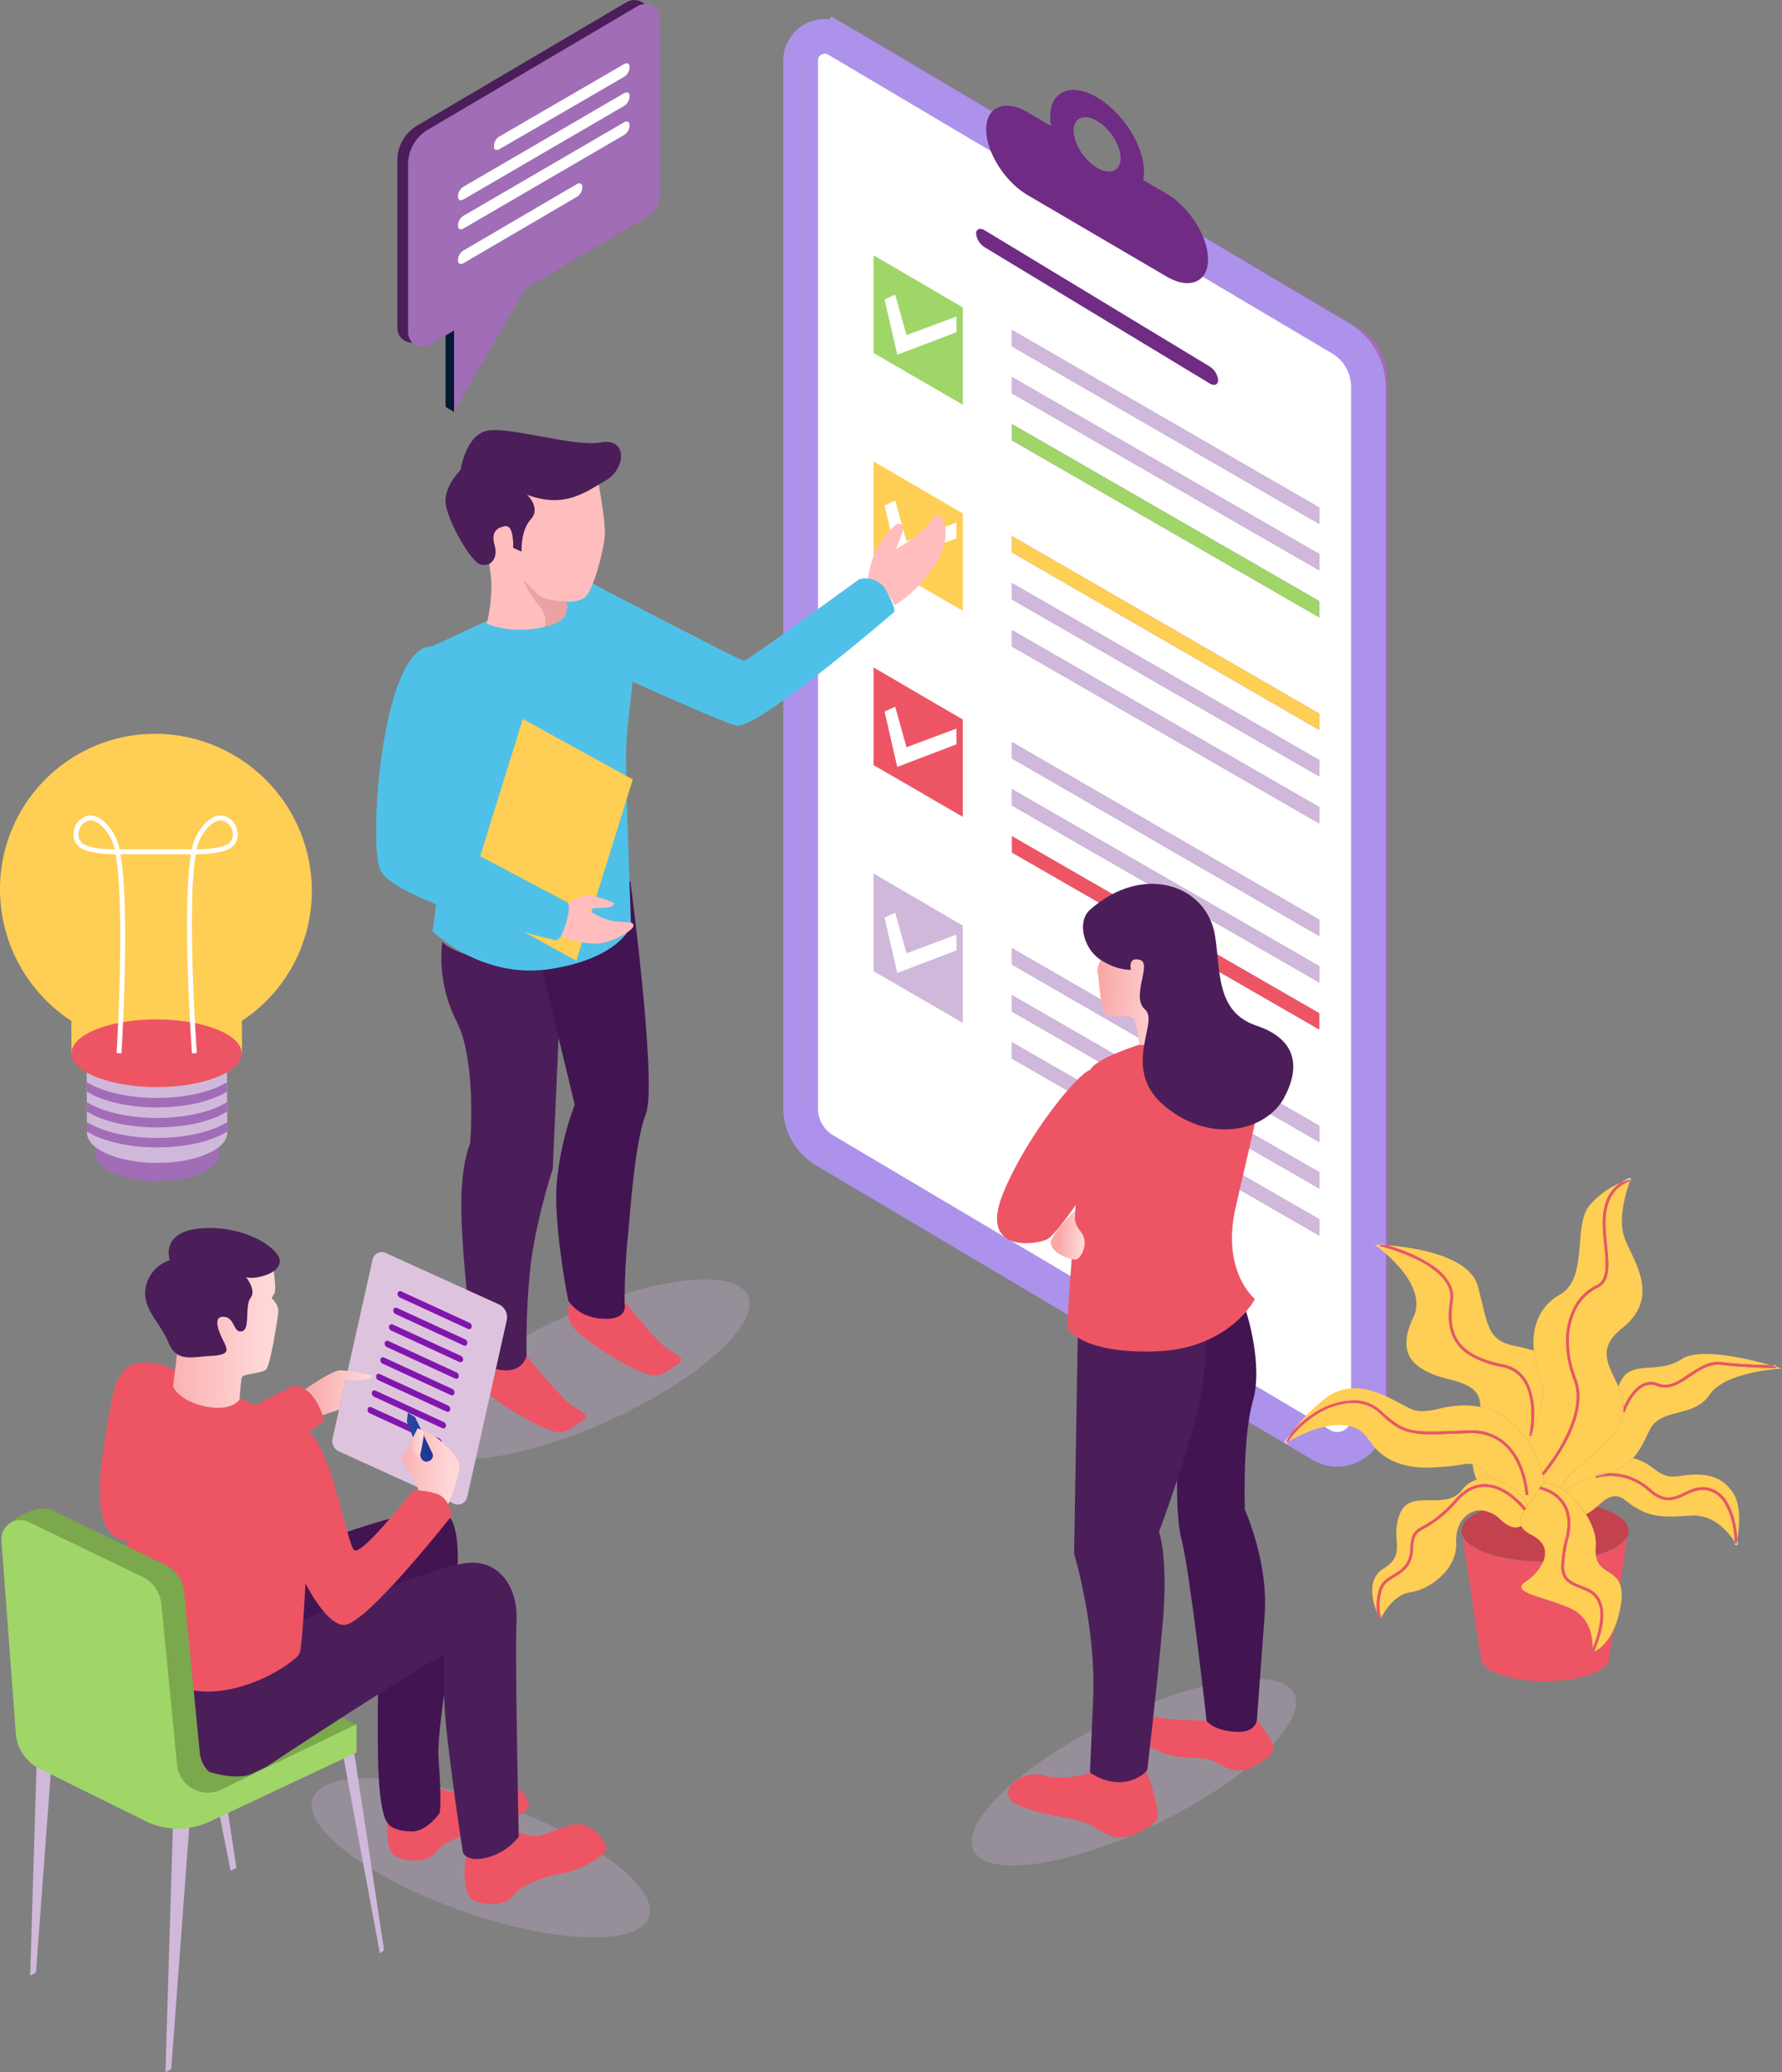 <svg xmlns="http://www.w3.org/2000/svg" xmlns:xlink="http://www.w3.org/1999/xlink" width="652.878" height="759" viewBox="0 0 652.878 759">
  <rect x="0" y="0" width="652.878" height="759" fill="#808080" stroke="none"/>
  <defs>
    <linearGradient id="linear-gradient" x1="-0.198" y1="0.487" x2="0.823" y2="0.531" gradientUnits="objectBoundingBox">
      <stop offset="0" stop-color="#f9a7a7"/>
      <stop offset="1" stop-color="#ffd7d7"/>
    </linearGradient>
    <linearGradient id="linear-gradient-2" x1="-5.044" y1="2.232" x2="1.624" y2="2.232" gradientUnits="objectBoundingBox">
      <stop offset="0" stop-color="#5cb2ff"/>
      <stop offset="1" stop-color="#182687"/>
    </linearGradient>
    <linearGradient id="linear-gradient-3" x1="-0.211" y1="0.471" x2="0.789" y2="0.504" xlink:href="#linear-gradient"/>
    <linearGradient id="linear-gradient-4" x1="-0.214" y1="0.471" x2="0.843" y2="0.51" xlink:href="#linear-gradient"/>
    <linearGradient id="linear-gradient-5" x1="-0.001" y1="0.51" x2="0.906" y2="0.51" xlink:href="#linear-gradient"/>
    <linearGradient id="linear-gradient-6" x1="-111.555" y1="-54.295" x2="-122.336" y2="14.795" gradientUnits="objectBoundingBox">
      <stop offset="0" stop-color="#ffd580"/>
      <stop offset="0.988" stop-color="#f69797"/>
      <stop offset="1" stop-color="#f69797"/>
    </linearGradient>
    <linearGradient id="linear-gradient-7" x1="-69.756" y1="13.088" x2="-72.046" y2="91.351" xlink:href="#linear-gradient-6"/>
    <linearGradient id="linear-gradient-8" x1="8.468" y1="-15.305" x2="-42.559" y2="-15.135" xlink:href="#linear-gradient-6"/>
    <linearGradient id="linear-gradient-9" x1="39.756" y1="-10.499" x2="8.332" y2="-10.41" xlink:href="#linear-gradient-6"/>
    <linearGradient id="linear-gradient-10" x1="3.45" y1="-31.142" x2="5.1" y2="-9.616" xlink:href="#linear-gradient-6"/>
    <linearGradient id="linear-gradient-11" x1="42.067" y1="78.035" x2="39.585" y2="-24.284" xlink:href="#linear-gradient-6"/>
    <linearGradient id="linear-gradient-12" x1="-145.483" y1="-76.367" x2="-159.907" y2="7.687" xlink:href="#linear-gradient-6"/>
    <linearGradient id="linear-gradient-13" x1="-23.695" y1="-96.31" x2="-33.058" y2="-26.08" gradientUnits="objectBoundingBox">
      <stop offset="0" stop-color="#fff"/>
      <stop offset="1" stop-color="#f4f0ef"/>
    </linearGradient>
    <linearGradient id="linear-gradient-14" x1="0.192" y1="0.446" x2="0.799" y2="0.493" xlink:href="#linear-gradient"/>
    <linearGradient id="linear-gradient-15" x1="0.024" y1="0.547" x2="0.749" y2="0.595" xlink:href="#linear-gradient"/>
  </defs>
  <g id="Layer_x0020_1" transform="translate(-903.795 -490.017)">
    <g id="_1706628029648" transform="translate(903.795 490.017)">
      <path id="Path_6801" data-name="Path 6801" d="M2927.01,556.954,3111.5,666.305a20.672,20.672,0,0,1,10.271,17.867v377.647a11.429,11.429,0,0,1-17.182,9.877l-181.9-107.842a17.994,17.994,0,0,1-8.935-15.548V564.576a8.82,8.82,0,0,1,13.259-7.622Z" transform="translate(-2613.466 -545.922)" fill="#a16db7"/>
      <path id="Path_6802" data-name="Path 6802" d="M3064.5,1097.278h0a11.222,11.222,0,0,1-5.673-1.554h0l-181.9-107.847h0a17.859,17.859,0,0,1-8.876-15.436V588.707a8.555,8.555,0,0,1,2.655-6.254,8.791,8.791,0,0,1,6.056-2.453,8.642,8.642,0,0,1,4.363,1.192h0L3065.61,690.547h0a20.555,20.555,0,0,1,10.208,17.761v377.645a11.146,11.146,0,0,1-3.448,8.138,11.45,11.45,0,0,1-7.873,3.187h0ZM2945.352,948.309v5.97l112.563,64.811v-5.97l-112.563-64.811Zm0-17.232v5.973l112.563,64.809v-5.97l-112.563-64.811Zm0-17.227v5.97l112.563,65.031v-5.97l-112.563-65.03Zm0-41.013v5.97l112.563,64.811v-5.97Zm0-17.23v5.973l112.563,64.811v-5.973l-112.563-64.811Zm0-17.23v5.973l112.563,65.029v-5.97l-112.563-65.03h0Zm0-41.013v5.971l112.563,64.811v-5.97l-112.563-64.812Zm0-17.23v5.97l112.563,64.811v-5.971l-112.563-64.811h0Zm0-17.23v5.971l112.563,65.03v-5.97L2945.352,762.9h0Zm0-41.015v5.972l112.563,64.811V786.7Zm0-17.23v5.971l112.563,64.811v-5.971l-112.563-64.811Zm0-17.23V693.4l112.563,65.03v-5.971Zm-64.225-106.235Z" transform="translate(-2574.593 -566.557)" fill="#fff" fill-rule="evenodd"/>
      <path id="Path_6803" data-name="Path 6803" d="M3383.112,1107.7l-82.444-49.886a6.7,6.7,0,0,1-3.108-4.987c0-1.708,1.4-2.256,3.108-1.227l82.444,49.889a6.7,6.7,0,0,1,3.1,4.984C3386.217,1108.186,3384.818,1108.737,3383.112,1107.7Z" transform="translate(-2939.934 -967.262)" fill="#702b85" fill-rule="evenodd"/>
      <path id="Path_6804" data-name="Path 6804" d="M3498.025,1370.073l-112.565-65.03v-5.973l112.565,65.03Z" transform="translate(-3014.702 -1178.198)" fill="#d0b8db" fill-rule="evenodd"/>
      <path id="Path_6805" data-name="Path 6805" d="M3498.025,1485.184l-112.565-64.812V1414.4l112.565,64.812Z" transform="translate(-3014.702 -1276.298)" fill="#d0b8db" fill-rule="evenodd"/>
      <path id="Path_6806" data-name="Path 6806" d="M3498.025,1600.513,3385.46,1535.7v-5.971l112.565,64.811Z" transform="translate(-3014.702 -1374.398)" fill="#a0d568" fill-rule="evenodd"/>
      <path id="Path_6807" data-name="Path 6807" d="M3078.708,1135.006v35.645l-32.7-18.954V1115.92Z" transform="translate(-2725.966 -1022.411)" fill="#a0d568"/>
      <path id="Path_6808" data-name="Path 6808" d="M3073.06,1213.843l4.646,20.254,21.684-8.26v-5.77L3081.1,1226.9l-4.17-14.876Z" transform="translate(-2748.974 -1104.153)" fill="#fff"/>
      <path id="Path_6809" data-name="Path 6809" d="M3498.025,1875.261,3385.46,1810.23v-5.97l112.565,65.03Z" transform="translate(-3014.702 -1607.914)" fill="#ffce54" fill-rule="evenodd"/>
      <path id="Path_6810" data-name="Path 6810" d="M3498.025,1990.363l-112.565-64.811v-5.971l112.565,64.811Z" transform="translate(-3014.702 -1706.005)" fill="#d0b8db" fill-rule="evenodd"/>
      <path id="Path_6811" data-name="Path 6811" d="M3498.025,2105.692l-112.565-64.811v-5.971l112.565,64.812Z" transform="translate(-3014.702 -1804.105)" fill="#d0b8db" fill-rule="evenodd"/>
      <path id="Path_6812" data-name="Path 6812" d="M3078.708,1640.17v35.642l-32.7-18.953v-35.78Z" transform="translate(-2725.966 -1452.1)" fill="#ffce54"/>
      <path id="Path_6813" data-name="Path 6813" d="M3073.06,1719.009l4.646,20.25,21.684-8.26v-5.768l-18.288,6.829-4.17-14.879Z" transform="translate(-2748.974 -1533.843)" fill="#fff"/>
      <path id="Path_6814" data-name="Path 6814" d="M3498.025,2380.432,3385.46,2315.4v-5.973l112.565,65.032Z" transform="translate(-3014.702 -2037.611)" fill="#d0b8db" fill-rule="evenodd"/>
      <path id="Path_6815" data-name="Path 6815" d="M3078.708,2145.35v35.642l-32.7-18.952v-35.78Z" transform="translate(-2725.966 -1881.807)" fill="#ed5564"/>
      <path id="Path_6816" data-name="Path 6816" d="M3073.06,2224.179l4.646,20.253,21.684-8.262V2230.4l-18.288,6.829-4.17-14.88Z" transform="translate(-2748.974 -1963.541)" fill="#fff"/>
      <path id="Path_6817" data-name="Path 6817" d="M3032.512,1775.29s.889-7.725,4.087-12.452a42.632,42.632,0,0,1,6.227-7.4s3.913-1.321,1.955,3.878l-1.955,5.2s10.669-5.8,13.159-11.081,8.806,4.537,1.6,16.022-15.441,15.648-15.441,15.648-2.52-7.038-9.634-9.811h0Z" transform="translate(-2714.483 -1563.433)" fill="#ffbdbd"/>
      <path id="Path_6818" data-name="Path 6818" d="M1885.479,535.943l76.679-45.165a5.528,5.528,0,0,1,8.313,4.776v64.17a9.406,9.406,0,0,1-4.668,8.124l-79.7,46.928a5.312,5.312,0,0,1-7.987-4.589V548.762a14.833,14.833,0,0,1,7.367-12.819h0Z" transform="translate(-1732.548 -490.017)" fill="#4b1e59"/>
      <path id="Path_6819" data-name="Path 6819" d="M1988.518,500.924l-76.679,45.165a14.833,14.833,0,0,0-7.369,12.818V620.33a5.312,5.312,0,0,0,7.987,4.59l8.862-5.219v29.816l25.988-45.114,44.85-26.411a9.416,9.416,0,0,0,4.672-8.13v-64.17a5.528,5.528,0,0,0-8.313-4.77h0Z" transform="translate(-1754.97 -498.646)" fill="#a16db7" fill-rule="evenodd"/>
      <path id="Path_6820" data-name="Path 6820" d="M2162.767,650.267,2117.2,676.7c-1.13.65-2.052.264-2.052-.868v-.556a4.252,4.252,0,0,1,2.052-3.232l45.565-26.438c1.129-.65,2.05-.257,2.05.874v.556a4.26,4.26,0,0,1-2.05,3.232h0Z" transform="translate(-1934.175 -622.093)" fill="#feffff"/>
      <path id="Path_6821" data-name="Path 6821" d="M2087.812,721.564l-58.732,34.188c-1.126.65-2.05.257-2.05-.868v-.562a4.269,4.269,0,0,1,2.05-3.232l58.732-34.188c1.129-.65,2.05-.257,2.05.866v.562a4.262,4.262,0,0,1-2.05,3.232Z" transform="translate(-1859.22 -682.739)" fill="#feffff"/>
      <path id="Path_6822" data-name="Path 6822" d="M2087.812,792.873l-58.732,34.188c-1.126.65-2.05.257-2.05-.866v-.562a4.269,4.269,0,0,1,2.05-3.232l58.732-34.188c1.129-.65,2.05-.257,2.05.868v.562a4.262,4.262,0,0,1-2.05,3.231Z" transform="translate(-1859.22 -743.396)" fill="#feffff"/>
      <path id="Path_6823" data-name="Path 6823" d="M2070.488,944.562,2029.071,968.8c-1.126.65-2.051.257-2.051-.867v-.562a4.271,4.271,0,0,1,2.051-3.231l41.416-24.242c1.127-.65,2.052-.257,2.052.867v.562A4.27,4.27,0,0,1,2070.488,944.562Z" transform="translate(-1859.211 -872.423)" fill="#feffff"/>
      <path id="Path_6824" data-name="Path 6824" d="M1996.51,1302.136v26.136l3.1,1.854V1300.31Z" transform="translate(-1833.259 -1179.253)" fill="#051833"/>
      <path id="Path_6825" data-name="Path 6825" d="M1182.613,3206.986h-.063a3.494,3.494,0,0,1,.066.613c.029,5.384-10.071,9.75-22.579,9.75s-22.649-4.366-22.677-9.75a3.676,3.676,0,0,1,.06-.613h-.063l-.1-19.2c4.966,3.088,13.273,5.12,22.654,5.12s17.668-2.032,22.6-5.12l.1,19.2h0Z" transform="translate(-1102.38 -2784.745)" fill="#a16db7" fill-rule="evenodd"/>
      <path id="Path_6826" data-name="Path 6826" d="M1167.82,3137.986h-.072a3.952,3.952,0,0,1,.075.695c.031,6.12-11.44,11.074-25.649,11.074s-25.728-4.954-25.759-11.074a4.182,4.182,0,0,1,.067-.695h-.072l-.111-21.806c5.641,3.506,15.077,5.813,25.734,5.813s20.069-2.308,25.674-5.813l.11,21.806h0Z" transform="translate(-1084.552 -2723.834)" fill="#d0b8db" fill-rule="evenodd"/>
      <path id="Path_6827" data-name="Path 6827" d="M1142.184,3148.733c-10.657,0-20.093-2.308-25.734-5.812l.018,3.458c5.642,3.5,15.076,5.813,25.733,5.813s20.07-2.31,25.676-5.813l-.018-3.458c-5.605,3.5-15.019,5.813-25.674,5.813Z" transform="translate(-1084.68 -2746.58)" fill="#a16db7" fill-rule="evenodd"/>
      <path id="Path_6828" data-name="Path 6828" d="M1142.424,3197.744c-10.657,0-20.093-2.31-25.734-5.813l.017,3.459c5.641,3.5,15.077,5.813,25.734,5.813s20.069-2.309,25.674-5.813l-.018-3.459c-5.606,3.5-15.018,5.813-25.674,5.813Z" transform="translate(-1084.884 -2788.268)" fill="#a16db7" fill-rule="evenodd"/>
      <path id="Path_6829" data-name="Path 6829" d="M1142.683,3246.754c-10.657,0-20.094-2.31-25.733-5.813l.016,3.457c5.641,3.5,15.077,5.815,25.734,5.815s20.07-2.308,25.674-5.815l-.018-3.457c-5.606,3.5-15.019,5.813-25.674,5.813Z" transform="translate(-1085.105 -2829.955)" fill="#a16db7" fill-rule="evenodd"/>
      <path id="Path_6830" data-name="Path 6830" d="M1991.614,3639.474c-33.044,14.384-57.286,35.04-54.144,46.139s32.475,8.434,65.519-5.949,57.285-35.04,54.143-46.139S2024.658,3625.09,1991.614,3639.474Z" transform="translate(-1782.807 -3158.059)" fill="rgba(208,184,219,0.28)" fill-rule="evenodd"/>
      <path id="Path_6831" data-name="Path 6831" d="M3498.025,2495.544l-112.565-64.811v-5.973l112.565,64.811Z" transform="translate(-3014.702 -2135.712)" fill="#d0b8db" fill-rule="evenodd"/>
      <path id="Path_6832" data-name="Path 6832" d="M3498.025,2610.873l-112.565-64.81v-5.972l112.565,64.812Z" transform="translate(-3014.702 -2233.811)" fill="#ed5564" fill-rule="evenodd"/>
      <path id="Path_6833" data-name="Path 6833" d="M3498.025,2885.612l-112.565-65.031v-5.97l112.565,65.03Z" transform="translate(-3014.702 -2467.319)" fill="#d0b8db" fill-rule="evenodd"/>
      <path id="Path_6834" data-name="Path 6834" d="M3498.025,3000.713,3385.46,2935.9v-5.973l112.565,64.812Z" transform="translate(-3014.702 -2565.41)" fill="#d0b8db" fill-rule="evenodd"/>
      <path id="Path_6835" data-name="Path 6835" d="M3498.025,3116.053l-112.565-64.811v-5.971l112.565,64.812Z" transform="translate(-3014.702 -2663.518)" fill="#d0b8db" fill-rule="evenodd"/>
      <path id="Path_6836" data-name="Path 6836" d="M3078.708,2650.53v35.644l-32.7-18.956V2631.44Z" transform="translate(-2725.966 -2311.513)" fill="#d0b8db"/>
      <path id="Path_6837" data-name="Path 6837" d="M3073.06,2729.359l4.646,20.253,21.684-8.263v-5.768l-18.288,6.829-4.17-14.878Z" transform="translate(-2748.974 -2393.249)" fill="#fff"/>
      <path id="Path_6838" data-name="Path 6838" d="M2316.168,3670.019s11.938,14.577,15.566,17.455,8.786,4.149,4.5,6.667-5.676,5.588-12.644,2.775-23.433-12.52-26.317-18.073a8.147,8.147,0,0,1,1.475-9.6l17.417.779Z" transform="translate(-2088.255 -3194.268)" fill="#ed5564" fill-rule="evenodd"/>
      <path id="Path_6839" data-name="Path 6839" d="M2082.108,3809.1s11.938,14.579,15.566,17.455,8.786,4.147,4.5,6.665-5.676,5.59-12.644,2.777-23.433-12.521-26.317-18.074a8.143,8.143,0,0,1,1.475-9.6l17.417.778Z" transform="translate(-1889.163 -3312.57)" fill="#ed5564" fill-rule="evenodd"/>
      <path id="Path_6840" data-name="Path 6840" d="M2030.353,2805.28l-3.449,77.352s-6.116,18.576-8.09,35.291a256.029,256.029,0,0,0-1.478,33.13s-1.071,5.689-8.024,5.379a18.259,18.259,0,0,1-11.271-4.6s-4.212-34.2-4.618-52.662,3.194-25.677,3.194-25.677,2.577-30.211-4.966-44.893a51.773,51.773,0,0,1-5.238-29.03s10.075,10.7,43.943,5.708h0Z" transform="translate(-1824.39 -2454.525)" fill="#4b1e59" fill-rule="evenodd"/>
      <path id="Path_6841" data-name="Path 6841" d="M2241.064,2650.432s9.877,74.265,5.7,85.141-5.676,35.811-6.793,46.828-1.021,22.9-1.021,22.9,1.578,5.809-7.829,5.387-12.815-6.718-12.815-6.718-5.361-26.877-4.258-42.4a109.135,109.135,0,0,1,6.633-29.261l-16.255-67.476,36.633-14.407h0Z" transform="translate(-2010.116 -2327.667)" fill="#431452"/>
      <path id="Path_6842" data-name="Path 6842" d="M1948.747,1943.237s49.415-23.95,57.9-23.04,15.79,29.807,15.488,34.959-2.15,16.675-2.452,25.873,1.82,64.548,1.82,64.548-3.943,11.814-29.408,15.828-43.353-13.845-43.353-13.845,6.816-45.187,4.016-62.93-10.99-41.389-4.016-41.391h0Z" transform="translate(-1790.298 -1706.508)" fill="#4fc1e8" fill-rule="evenodd"/>
      <path id="Path_6843" data-name="Path 6843" d="M2087.8,2341.286l20.682-66.412-40.289-22.144-20.684,66.416Z" transform="translate(-1876.64 -1989.382)" fill="#ffce54" fill-rule="evenodd"/>
      <path id="Path_6844" data-name="Path 6844" d="M1846.824,2074.538c11.212.373,11.52,13.34,9.094,32.439s-3.992,37.857-3.992,37.857l44.59,23.65a13.476,13.476,0,0,1-.394,7.334c-2.479,8.29-5.2,6.119-5.2,6.119s-59.559-14.024-63.5-26.15,1.213-81.854,19.4-81.248Z" transform="translate(-1688.375 -1837.809)" fill="#4fc1e8" fill-rule="evenodd"/>
      <path id="Path_6845" data-name="Path 6845" d="M2282.069,2688.367s4.167-2.637,7.334-2.637,9.5,2.637,9.5,2.637.4,1.848-4.089,1.848-5.54.659-5.54.659,5.545,3.969,10.685,4.351,5.8,0,6.067,1.451-6.991,6.064-12.8,6.593-13.776-2.58-13.776-2.58,3.989-8.759,2.618-12.323h0Z" transform="translate(-2073.928 -2357.693)" fill="#ffbdbd"/>
      <path id="Path_6846" data-name="Path 6846" d="M986.626,4722.34l-6.7,90.2-2.117,1.077,2.755-91.279Z" transform="translate(-966.752 -4090.035)" fill="#d0b8db" fill-rule="evenodd"/>
      <path id="Path_6847" data-name="Path 6847" d="M1739.8,4859.83c-33.806-12.49-65.6-14.358-71.014-4.174s17.6,28.565,51.407,41.055,65.6,14.358,71.012,4.174-17.6-28.565-51.406-41.055Z" transform="translate(-1553.826 -4197.848)" fill="rgba(208,184,219,0.28)" fill-rule="evenodd"/>
      <path id="Path_6848" data-name="Path 6848" d="M1742.86,4730.571l12.186,80.688-1.5,1.292-14.4-77.531Z" transform="translate(-1614.349 -4097.037)" fill="#d0b8db" fill-rule="evenodd"/>
      <path id="Path_6849" data-name="Path 6849" d="M1318.376,4959.411l-6.7,90.2-2.115,1.075,2.755-91.277Z" transform="translate(-1248.94 -4291.688)" fill="#d0b8db" fill-rule="evenodd"/>
      <path id="Path_6850" data-name="Path 6850" d="M1853.772,4867.715s-2.157,13.7,2.909,15.942,12.083,1.851,14.714-2.045,13.836-7.408,18.418-7.992,15.883-6.431,15.493-9.061-4.677-8.77-10.427-8.77-12.279,5.261-17.635,4.092a29.366,29.366,0,0,1-8.383-3.022s-2.6,10.4-15.088,10.853h0Z" transform="translate(-1711.458 -4203.548)" fill="#ed5564"/>
      <path id="Path_6851" data-name="Path 6851" d="M1779.631,3578.792l-41.424-18.81a3.437,3.437,0,0,0-4.773,2.38l-14.681,65.594a4.2,4.2,0,0,0,2.36,4.737l42.153,19.137a3.457,3.457,0,0,0,4.8-2.394l14.5-64.765a5.21,5.21,0,0,0-2.933-5.882h0Z" transform="translate(-1596.912 -3101.07)" fill="#dec3de" fill-rule="evenodd"/>
      <path id="Path_6852" data-name="Path 6852" d="M1830.9,3952.994l-25.031-11.526a1.417,1.417,0,0,1-.738-1.586.921.921,0,0,1,1.316-.643l25.031,11.523a1.424,1.424,0,0,1,.738,1.591.925.925,0,0,1-1.316.643Z" transform="translate(-1670.442 -3423.846)" fill="#8116af"/>
      <path id="Path_6853" data-name="Path 6853" d="M1412.968,4214.031s50.029-21.536,64.275-18.553-2.65,73.22-1.325,90.448.332,19.879.332,19.879-4.639,6.626-9.94,6.626c-7.568,0-8.945-2.982-8.945-2.982s-3.313-1.989-3.644-24.518.332-30.149.332-30.149-67.476,14-66.538,10.149,25.456-50.9,25.456-50.9h0Z" transform="translate(-1315.239 -3641.644)" fill="#431452"/>
      <path id="Path_6854" data-name="Path 6854" d="M1527.9,3893.459l14.434-7.479s6.225,1.319,8.49,5.281a17.963,17.963,0,0,1,2.293,7.926l-15.5,11.695-9.717-17.423h0Z" transform="translate(-1434.659 -3378.627)" fill="#ed5564" fill-rule="evenodd"/>
      <path id="Path_6855" data-name="Path 6855" d="M2043.549,4974.284s-2.159,13.7,2.909,15.944,12.083,1.851,14.714-2.046,13.836-7.408,18.418-7.991,15.882-6.432,15.492-9.061-4.678-8.771-10.427-8.771-12.277,5.262-17.635,4.093a29.378,29.378,0,0,1-8.384-3.022s-2.6,10.4-15.087,10.854h0Z" transform="translate(-1872.882 -4294.197)" fill="#ed5564"/>
      <path id="Path_6856" data-name="Path 6856" d="M1367.431,4529.28l12.185,80.688-2.117,1.08-16.129-81.767Z" transform="translate(-1293.009 -3925.818)" fill="#d0b8db" fill-rule="evenodd"/>
      <path id="Path_6857" data-name="Path 6857" d="M1369.493,4527.147l-71.769-33.487s-.738,57.046,6.7,60.645,35.78-5.882,35.992-5.581S1369.493,4527.147,1369.493,4527.147Z" transform="translate(-1238.855 -3895.52)" fill="#7ba84c" fill-rule="evenodd"/>
      <path id="Path_6858" data-name="Path 6858" d="M1220.983,4358.5s-9.185,20.309,1.838,27.045,31.773,19.5,44.294,11.022,63.279-41.329,65.322-41.282-.817,6.7,2.245,32.055,5.511,40.049,5.511,40.049,1.635,3.674,9.083,1.633a21.859,21.859,0,0,0,11.328-7.551s-1.428-66.421-.816-79.038-6.735-23.212-19.392-21.079-59.809,21.079-59.809,21.079l-59.606,16.065h0Z" transform="translate(-1170.544 -3748.724)" fill="#4b1e59" fill-rule="evenodd"/>
      <path id="Path_6859" data-name="Path 6859" d="M1155.516,3870.089s-1.635-1.783-5.735,27.256,3.623,31.9,11.189,32.42,19.455-2.352,19.455-2.352l-24.906-57.324Z" transform="translate(-1112.061 -3365.092)" fill="#ed5564" fill-rule="evenodd"/>
      <path id="Path_6860" data-name="Path 6860" d="M1251.164,3853.873s-46.345-22.114-52.5-22.854-18.917-2.715-14.731,25.852,5.664,75.605,5.664,75.605-1.943,11.083,17.991,17.239,42.1-9.357,43.577-12.561,5.879-80.618,0-83.282h0Z" transform="translate(-1141.376 -3331.59)" fill="#ed5564" fill-rule="evenodd"/>
      <path id="Path_6861" data-name="Path 6861" d="M981.4,4218.752l5.755,58.944a11.315,11.315,0,0,0,16.18,9.091l41.264-19.534-16.26,14.023-29.29,17.265a27.017,27.017,0,0,1-23.472-.225l-38.73-19.137a15.828,15.828,0,0,1-8.773-13.014l-12.319-68.3c-.4-5.365,12.219-11.43,17.064-9.092l41.715,20.131a12.251,12.251,0,0,1,6.866,9.844h0Z" transform="translate(-913.962 -3635.746)" fill="#7ba84c" fill-rule="evenodd"/>
      <path id="Path_6862" data-name="Path 6862" d="M965.8,4247.255l5.755,58.944a11.316,11.316,0,0,0,16.18,9.092l49.59-23.949v10.366l-53.878,25.34a27.016,27.016,0,0,1-23.472-.226l-38.73-19.137a15.83,15.83,0,0,1-8.773-13.014l-5.259-70.577a6.987,6.987,0,0,1,10-6.812l41.715,20.131a12.251,12.251,0,0,1,6.866,9.844h0Z" transform="translate(-906.686 -3659.833)" fill="#a0d568" fill-rule="evenodd"/>
      <path id="Path_6863" data-name="Path 6863" d="M1895.208,4017.391s-1.046-5.069-3.767-7.687-2.827-4.29-1.466-5.967a25.157,25.157,0,0,0,2.616-4.4s3.69,1.153,3.572,1.991-2.24-6.875.795-6.248,12.624,8.824,13.252,12.59-4.969,16.9-4.969,16.9-2.6-7.448-10.035-7.18h0Z" transform="translate(-1741.914 -3471.399)" fill-rule="evenodd" fill="url(#linear-gradient)"/>
      <path id="Path_6864" data-name="Path 6864" d="M1570.833,3985.477c-2.6-.642-15.951,2.392-10.7,24.05s18.925,50.39,27.62,48.746,38.886-40.033,38.886-40.033-.82-5.9-5.086-7.71a22,22,0,0,0-9.352-1.312s-18.376,23.669-21.33,21.761-8.57-42.667-20.036-45.5Z" transform="translate(-1461.045 -3463.194)" fill="#ed5564" fill-rule="evenodd"/>
      <path id="Path_6865" data-name="Path 6865" d="M1901.67,3956.465l5.214,13.322a2.069,2.069,0,0,0,2.671,1.18l.292-.113a2.072,2.072,0,0,0,1.125-2.827l-6.321-13.219-2.651-1.657-.332,3.312h0Z" transform="translate(-1752.589 -3435.762)" fill-rule="evenodd" fill="url(#linear-gradient-2)"/>
      <path id="Path_6866" data-name="Path 6866" d="M1903.292,3999.233l3.611-7.3s2.505.215,2.307,2.511-1.524,8.261-1.524,8.261l-4.4-3.47Z" transform="translate(-1753.967 -3468.749)" fill-rule="evenodd" fill="url(#linear-gradient-3)"/>
      <path id="Path_6867" data-name="Path 6867" d="M1872.951,3790.784l-25.031-11.523a1.424,1.424,0,0,1-.738-1.591.924.924,0,0,1,1.316-.644l25.03,11.523a1.425,1.425,0,0,1,.738,1.59.922.922,0,0,1-1.316.642h0Z" transform="translate(-1706.207 -3285.868)" fill="#8116af"/>
      <path id="Path_6868" data-name="Path 6868" d="M1862.434,3831.346l-25.03-11.526a1.419,1.419,0,0,1-.738-1.586.924.924,0,0,1,1.316-.646l25.03,11.526a1.419,1.419,0,0,1,.738,1.587.924.924,0,0,1-1.316.647Z" transform="translate(-1697.262 -3320.371)" fill="#8116af"/>
      <path id="Path_6869" data-name="Path 6869" d="M1851.923,3871.891l-25.03-11.526a1.419,1.419,0,0,1-.738-1.587.922.922,0,0,1,1.316-.644l25.031,11.523a1.423,1.423,0,0,1,.738,1.591.925.925,0,0,1-1.316.643Z" transform="translate(-1688.322 -3354.859)" fill="#8116af"/>
      <path id="Path_6870" data-name="Path 6870" d="M1841.41,3912.438l-25.031-11.523a1.42,1.42,0,0,1-.737-1.591.925.925,0,0,1,1.316-.643l25.03,11.527a1.419,1.419,0,0,1,.738,1.587A.922.922,0,0,1,1841.41,3912.438Z" transform="translate(-1679.378 -3389.349)" fill="#8116af"/>
      <path id="Path_6871" data-name="Path 6871" d="M1364.857,3582.767s1.415,7.926.435,9.615l-.98,1.69s2.827,2.283,2.456,5.338-2.9,19.295-4.476,20.783-8.051,1.577-8.693,2.614-1.012,8.358-1.012,8.358-2.891,4.672-12.712,2.525-11.655-7.279-11.655-7.279l3.051-25.223s1.343-18.576,9.578-20.421,24.007,2,24.007,2h0Z" transform="translate(-1264.811 -3118.587)" fill-rule="evenodd" fill="url(#linear-gradient-4)"/>
      <path id="Path_6872" data-name="Path 6872" d="M1308.991,3513.707s-.335,2.761-5.345,4.332-6.911.563-6.911.563,3.944,4.678,1.715,7.673.008,11.513-3.188,12.212-2.51-4.971-6.512-5.3-2.414,4.53-.406,8.505,2.453,5.441-4.593,5.829-12.419,2.378-15.416-4.982-9.72-12.22-8.3-20.133a13.069,13.069,0,0,1,8.828-9.973s-3.958-11,12.772-11.725,29.24,8.915,27.356,13h0Z" transform="translate(-1206.649 -3050.881)" fill="#4b1e59" fill-rule="evenodd"/>
      <path id="Path_6873" data-name="Path 6873" d="M1652.052,3856.546s9.523-6.729,12.6-6.917,11.484,1.723,11.484,1.723,1.452,1.162-2.91,1.728-6.311,0-6.311,0l-2.455,10.968-6,1.942s-2.166-6.831-6.408-9.442h0Z" transform="translate(-1540.262 -3347.694)" fill-rule="evenodd" fill="url(#linear-gradient-5)"/>
      <path id="Path_6874" data-name="Path 6874" d="M1904.493,3669.158l-25.031-11.526a1.419,1.419,0,0,1-.738-1.587.924.924,0,0,1,1.316-.643l25.031,11.523a1.423,1.423,0,0,1,.738,1.591.923.923,0,0,1-1.316.642Z" transform="translate(-1733.038 -3182.416)" fill="#8116af"/>
      <path id="Path_6875" data-name="Path 6875" d="M1893.965,3709.7l-25.032-11.523a1.423,1.423,0,0,1-.738-1.59.923.923,0,0,1,1.316-.642l25.031,11.526a1.419,1.419,0,0,1,.738,1.586.922.922,0,0,1-1.316.643Z" transform="translate(-1724.081 -3216.903)" fill="#8116af"/>
      <path id="Path_6876" data-name="Path 6876" d="M1883.463,3750.248l-25.03-11.528a1.419,1.419,0,0,1-.738-1.586.922.922,0,0,1,1.316-.643l25.03,11.523a1.425,1.425,0,0,1,.738,1.591A.926.926,0,0,1,1883.463,3750.248Z" transform="translate(-1715.15 -3251.389)" fill="#8116af"/>
      <path id="Path_6877" data-name="Path 6877" d="M1018.037,2346.211A56.9,56.9,0,0,1,992.4,2394.13l.051,9.928h-.09a6.6,6.6,0,0,1,.094.843c.013,2.84-2.026,5.474-5.5,7.654-5.605,3.506-15.019,5.815-25.674,5.815s-20.094-2.309-25.734-5.815c-3.491-2.18-5.558-4.813-5.571-7.654a6.59,6.59,0,0,1,.084-.843h-.088l-.049-9.928a57.569,57.569,0,0,1-26.125-47.918,56.844,56.844,0,0,1,56.833-57.241,57.537,57.537,0,0,1,57.408,57.241Z" transform="translate(-903.795 -2020.208)" fill="#ffce54" fill-rule="evenodd"/>
      <path id="Path_6878" data-name="Path 6878" d="M1141.435,3001.59c.035,6.844-13.9,12.395-31.124,12.395s-31.217-5.551-31.251-12.395,13.9-12.39,31.126-12.39,31.215,5.546,31.25,12.39Z" transform="translate(-1052.875 -2615.825)" fill="#ed5564"/>
      <path id="Path_6879" data-name="Path 6879" d="M1140.748,2499.868c-2.27,1.418-6.729,1.934-11.447,2.019a15.694,15.694,0,0,1,1.379-4.107c2.352-4.211,4.939-6.486,7.35-6.486a3.98,3.98,0,0,1,.593.046,5.016,5.016,0,0,1,3.771,4.08,4.034,4.034,0,0,1-1.646,4.446h0Zm-53.019,0a4.07,4.07,0,0,1-1.69-4.446,4.945,4.945,0,0,1,3.729-4.08,3.961,3.961,0,0,1,.592-.046c2.413,0,5.023,2.274,7.416,6.487a15.774,15.774,0,0,1,1.421,4.107c-4.72-.085-9.185-.6-11.468-2.018h0Zm56.411-4.8a6.746,6.746,0,0,0-5.247-5.495c-1.951-.3-5.813.236-9.775,7.327a18.348,18.348,0,0,0-1.621,5c-4.261-.017-22.24-.017-26.5,0a18.524,18.524,0,0,0-1.672-5c-4.031-7.091-7.9-7.628-9.847-7.327a6.659,6.659,0,0,0-5.192,5.495,5.869,5.869,0,0,0,2.5,6.317c2.637,1.639,7.632,2.2,12.771,2.287,3.6,19.776.4,72.226.36,72.823l1.782.124c.153-2.428,3.212-52.554-.363-72.938,5.165-.025,20.665-.025,25.83,0-3.367,20.384.2,70.51.372,72.938l1.781-.124c-.043-.6-3.778-53.047-.37-72.823,5.138-.08,10.125-.646,12.745-2.287a5.815,5.815,0,0,0,2.44-6.317h0Z" transform="translate(-1057.203 -2190.789)" fill="#fff"/>
      <g id="Group_94" data-name="Group 94" transform="translate(286.984 5.982)">
        <path id="Path_6880" data-name="Path 6880" d="M2879.786,579.674l-.062.108,184.485,109.354v0a20.554,20.554,0,0,1,10.208,17.76v377.645a11.143,11.143,0,0,1-3.448,8.138,11.432,11.432,0,0,1-7.876,3.187,11.216,11.216,0,0,1-5.671-1.554h0l-181.9-107.847h0a17.856,17.856,0,0,1-8.876-15.434V587.3a8.555,8.555,0,0,1,2.653-6.254,8.792,8.792,0,0,1,6.057-2.453,8.641,8.641,0,0,1,4.363,1.192h0l.062-.108.063-.1a8.845,8.845,0,0,0-4.489-1.234,9.056,9.056,0,0,0-6.23,2.52,8.816,8.816,0,0,0-2.729,6.436V971.031a18.112,18.112,0,0,0,9,15.651h0l181.9,107.847h0a11.463,11.463,0,0,0,5.8,1.587,11.69,11.69,0,0,0,8.051-3.257,11.412,11.412,0,0,0,3.523-8.317V706.9a20.8,20.8,0,0,0-10.334-17.974h0L2879.846,579.571h0l-.063.1h0Z" transform="translate(-2860.174 -571.127)" fill="#ac92eb"/>
        <path id="_1" data-name="1" d="M2841.109,544.065l-.083-.049a1.934,1.934,0,0,0-1.121-.269,2.47,2.47,0,0,0-.919.176,2.637,2.637,0,0,0-.833.526l-.024.024a2.333,2.333,0,0,0-.537.777l-.009,0a2.607,2.607,0,0,0-.165.982V929.963a11.51,11.51,0,0,0,5.764,10.061l.048.024,181.9,107.847v0a5.277,5.277,0,0,0,1.22.523,4.929,4.929,0,0,0,1.288.149,5.044,5.044,0,0,0,1.9-.367h.025a5.238,5.238,0,0,0,1.652-1.07,4.952,4.952,0,0,0,1.151-1.637,5.178,5.178,0,0,0,.376-2.026V665.825a14.208,14.208,0,0,0-7.1-12.387l-.046-.028,0,0-.267-.158-2.8-1.628v-.03l-181.42-107.537Zm3.223-5.458h0l.063-.1h0l-.063.1Zm.063-.1a8.846,8.846,0,0,0-4.49-1.234,9.056,9.056,0,0,0-6.23,2.52,8.817,8.817,0,0,0-2.729,6.436V929.963a18.112,18.112,0,0,0,9,15.651h0l181.9,107.847h0a11.463,11.463,0,0,0,5.8,1.587,11.691,11.691,0,0,0,8.051-3.257,11.415,11.415,0,0,0,3.523-8.317V665.828a20.8,20.8,0,0,0-10.334-17.974h0L2844.392,538.5h0Zm-.063.1h0l-.062.108,184.485,109.354h0a20.554,20.554,0,0,1,10.208,17.761v377.645a11.144,11.144,0,0,1-3.448,8.138,11.434,11.434,0,0,1-7.876,3.187,11.217,11.217,0,0,1-5.671-1.554h0L2840.073,945.4h0a17.855,17.855,0,0,1-8.876-15.434V546.231a8.555,8.555,0,0,1,2.653-6.254,8.792,8.792,0,0,1,6.057-2.453,8.639,8.639,0,0,1,4.362,1.192h0l.063-.108Zm5.291-4.228,3.389,1.984-.011.018,179.042,106.124,0,0a27.149,27.149,0,0,1,13.4,23.321v377.645a17.815,17.815,0,0,1-5.444,12.792,18.089,18.089,0,0,1-5.722,3.7,17.218,17.218,0,0,1-11.25.665,18,18,0,0,1-4.293-1.793l0-.009-.055-.015-181.9-107.847v0a24.458,24.458,0,0,1-12.066-21V546.233a15.171,15.171,0,0,1,1.213-5.937l.009,0a15,15,0,0,1,3.429-4.976l.023-.024a15.319,15.319,0,0,1,4.832-3.13,15.147,15.147,0,0,1,5.677-1.118,13.662,13.662,0,0,1,1.74.112l.681-1.1,5.228,3.1,2.066,1.225Z" transform="translate(-2824.719 -530.06)" fill="#ac92eb" fill-rule="evenodd"/>
      </g>
      <path id="Path_6881" data-name="Path 6881" d="M3362.942,739.045c-4.742-2.777-8.588-8.876-8.588-13.619s3.846-6.334,8.588-3.557,8.585,8.876,8.585,13.618-3.843,6.336-8.585,3.557Zm25.461,9.5-8.574-5.027a14.686,14.686,0,0,0,.3-2.988c0-9.493-7.7-21.694-17.188-27.264s-17.193-2.378-17.193,7.122a20.294,20.294,0,0,0,.305,3.339l-8.577-5.027c-8.342-4.891-15.167-2.066-15.167,6.281s6.826,19.168,15.167,24.053l50.926,29.845c8.343,4.891,15.169,2.066,15.169-6.281s-6.826-19.168-15.169-24.053Z" transform="translate(-2960.987 -677.583)" fill="#702b85" fill-rule="evenodd"/>
      <path id="Path_6882" data-name="Path 6882" d="M2335.645,1910.3s53.768,27.981,54.932,27.981,42.153-29.887,42.153-29.887a8.705,8.705,0,0,1,10.248,4.734c3.657,6.866,2.481,7.355,2.481,7.355s-50.416,43.419-57.785,41.479-56.445-24.442-56.445-24.442l4.416-27.22h0Z" transform="translate(-2117.972 -1696.222)" fill="#4fc1e8" fill-rule="evenodd"/>
      <path id="Path_6883" data-name="Path 6883" d="M2138.392,1641.114s2.816,14.8,2.455,20.022-4.334,20.49-7.319,22.585-7.335,1.527-7.335,1.527l.832,1.24s.841,6.527-10.642,8.469-18.772-1.682-18.772-1.682,2.689-10.192,1.249-19.283-2.2-31.912,7.213-36.494,32.319,3.615,32.319,3.615h0Z" transform="translate(-1919.256 -1464.882)" fill="#ffbdbd"/>
      <path id="Path_6884" data-name="Path 6884" d="M2203.339,1921.111s-7.253.506-10.794-3.021-4.615-4.47-4.615-4.47a36.129,36.129,0,0,0,5.633,9.167c3.907,4.66,1.932,7.736,1.932,7.736s8.369-1.177,8.283-6.584c-.057-3.332-.438-2.827-.438-2.827h0Z" transform="translate(-1996.082 -1700.936)" fill="#eaa2a2"/>
      <path id="Path_6885" data-name="Path 6885" d="M2026.086,1568.031s5.222,4.784,1.385,8.967-3.4,11.87-3.4,11.87l-3.067-1.383s.394-8.5-2.942-7.949-5.163,2.3-3.844,7.045-1.457,8.1-5.212,6.944-11.483-15.217-12.669-21.654,5.407-12.975,5.407-12.975,1.617-11.662,8.846-14.112,32.684,5.971,42.471,4.076,9.475,9.493,1.839,13.945-15.174,10.313-28.812,5.226h0Z" transform="translate(-1832.987 -1386.818)" fill="#4b1e59"/>
      <path id="Path_6886" data-name="Path 6886" d="M3340.2,4620.127c-32.608,15.349-56.231,36.709-52.765,47.709s32.709,7.476,65.315-7.872,56.231-36.709,52.765-47.71-32.71-7.477-65.316,7.872h0Z" transform="translate(-2931.038 -3990.948)" fill="rgba(208,184,219,0.28)" fill-rule="evenodd"/>
      <path id="Path_6887" data-name="Path 6887" d="M3727.984,4700.755c-1.215-.2-14.06-.229-17.95-1.326s-10.185,7.177-.878,11.882,16.873,1.6,22.069,4.6,9.633,4.378,14.942,1.1,7.19-5.06,6-7.942-5.746-8.759-5.746-8.759l-18.44.443h0Z" transform="translate(-3285.92 -4070.464)" fill="#ed5564"/>
      <path id="Path_6888" data-name="Path 6888" d="M3815.53,3705.31s6.362,19.358,2.476,32.788-2.941,39.851-2.941,39.851,8.69,19.051,7.259,38.436-2.833,38.412-2.833,38.412-.175,5.042-8.174,4.449-10.267-4.006-10.267-4.006-6.08-54.59-9.181-66.372-.9-41.576-.9-41.576l2.12-28.766s17.5-7.563,22.442-13.216h0Z" transform="translate(-3358.984 -3224.948)" fill="#431452" fill-rule="evenodd"/>
      <path id="Path_6889" data-name="Path 6889" d="M3539.171,3751.649l-1.331,79.144s8.13,26.74,6.977,53.14l-1.153,26.4s-.137,6.526,10.3,4.886,10.745-5.741,10.745-5.741,3.293-27.615,5.537-52.557-1.316-34.1-1.316-34.1,11.8-31.5,15.151-49.49,1.829-24.788,1.829-24.788l-46.739,3.107h0Z" transform="translate(-3144.317 -3261.72)" fill="#4b1e59" fill-rule="evenodd"/>
      <path id="Path_6890" data-name="Path 6890" d="M3405.839,4833.521s-9.33,3.237-17.367.9-19.754,7.276-7.327,11.689,20.364,3.425,26.7,7.561,9.246,4.875,16.677,1.232,6.494-5.112,5.341-10.788a63.233,63.233,0,0,0-3.5-11.062s-8,8.475-20.521.47h0Z" transform="translate(-3006.416 -4184.206)" fill="#ed5564" fill-rule="evenodd"/>
      <path id="Path_6891" data-name="Path 6891" d="M4548.959,4179a4.205,4.205,0,0,1-.184,1.223c-1.652,5.636-14.661,10.019-30.448,10.019s-28.8-4.383-30.455-10.019a4.2,4.2,0,0,1-.183-1.223c0-6.211,13.706-11.245,30.638-11.245C4535.239,4167.75,4548.959,4172.784,4548.959,4179Z" transform="translate(-3952.26 -3618.301)" fill="#c4414e"/>
      <path id="Path_6892" data-name="Path 6892" d="M4520.939,4310.757a50.3,50.3,0,0,1-16.661-2.528,16.3,16.3,0,0,1-5.021-2.731,4.452,4.452,0,0,1-1.809-3.28v-.01l-6.687-44.337a9.152,9.152,0,0,0,2.887,3.05c5.034,3.565,15.015,6,26.587,6.1a17.733,17.733,0,0,1-6.356,7.216c-6.022,4.036,6.071,5.324,16.119,9.7,7.826,3.408,8.456,11.358,8.354,14.7-.182.44-.374.881-.569,1.319l.906.4c.062-.146.129-.294.2-.443,1.349-.594,4.534-2.479,7.041-7.721l-1.511,10.019v.01a4.462,4.462,0,0,1-1.815,3.28c-1.762,1.534-4.744,2.853-8.5,3.783a55.76,55.76,0,0,1-13.165,1.475h0Zm27.528-35.372c-1.877-5.35-7.954-4.349-8.889-10.681.663-.186,1.307-.384,1.924-.587a25.934,25.934,0,0,0,6.721-3.2,9.178,9.178,0,0,0,2.886-3.046l-2.643,17.51Z" transform="translate(-3954.871 -3694.957)" fill="#ed5564" fill-rule="evenodd"/>
      <path id="Path_6893" data-name="Path 6893" d="M4802.887,4095.7c-1.578-2.606-6.707-9.813-15.137-9.813-.331,0-.664.01-1,.032-2.826.188-5.257.335-7.446.335-6.286,0-10.6-1.2-16.64-6.009a5.765,5.765,0,0,0-3.612-1.455c-2.343,0-4.4,1.842-6.537,3.681-.075.06-.143.123-.217.183a18.835,18.835,0,0,1-3.936,2.783,32.218,32.218,0,0,0-7.879-8.582,27.363,27.363,0,0,1,11.5-5.2l.163.467h.005a17.022,17.022,0,0,1,5.137-.715h.005a20.132,20.132,0,0,1,6.518,1.083,22.035,22.035,0,0,1,7.549,4.5,14.375,14.375,0,0,0,3.8,2.544,8.417,8.417,0,0,0,3.4.736h.007a10.092,10.092,0,0,0,3.313-.615c1.572-.55,3.042-1.353,4.545-2a11.687,11.687,0,0,1,4.683-1.153h0a8.761,8.761,0,0,1,3.11.587,10.132,10.132,0,0,1,4.96,4.346,26.9,26.9,0,0,1,3.252,9.831c.237,1.534.36,2.88.414,3.84.013.221.027.424.035.6h0Zm.928-1.143a41.788,41.788,0,0,0-1.051-6.792,23.787,23.787,0,0,0-2.737-6.865,11.055,11.055,0,0,0-5.453-4.75,9.777,9.777,0,0,0-3.456-.65h-.005a10.756,10.756,0,0,0-3.483.617c-1.638.547-3.129,1.352-4.605,2a11.007,11.007,0,0,1-4.444,1.15h-.008a7.4,7.4,0,0,1-3.009-.653,13.535,13.535,0,0,1-3.537-2.372,22.942,22.942,0,0,0-7.886-4.7,21.177,21.177,0,0,0-6.844-1.137c-.251,0-.5,0-.739.01a20.531,20.531,0,0,0,9.012-5.542c7.487,1.815,8.686,6.753,14.783,6.753a13.536,13.536,0,0,0,2.141-.182,40.559,40.559,0,0,1,6.267-.553c5.9,0,10.224,1.861,13.436,6.637,3.205,4.754,2.277,13.156,1.62,17.029h0Z" transform="translate(-4167.284 -3530.8)" fill="#ffce54" fill-rule="evenodd"/>
      <path id="Path_6894" data-name="Path 6894" d="M4733.094,3859.506c-.44-.318-.867-.61-1.294-.877,3.124-8.5,17.8-13.667,22.108-25.231a13.563,13.563,0,0,0,.711-2.8l.459.163v0l.008-.024a26.709,26.709,0,0,1,2.73-5.348,14.065,14.065,0,0,1,3.008-3.329,6.362,6.362,0,0,1,3.883-1.444,6.059,6.059,0,0,1,2.283.463,7.765,7.765,0,0,0,2.933.577h.007a10.735,10.735,0,0,0,4.905-1.366c2.365-1.208,4.653-2.985,7.025-4.438a21.108,21.108,0,0,1,3.633-1.835,10.944,10.944,0,0,1,3.84-.746,9.333,9.333,0,0,1,1.126.068c9.188,1.1,20.061,1.173,20.074,1.173v-.5c1.417.417,2.244.686,2.244.686s-20.821,1.021-26.532,9.594-17.942,4.694-21.94,12.862c-1.952,4-3.489,7.5-6.125,10.374a20.518,20.518,0,0,1-9.01,5.542,17.525,17.525,0,0,0-4.744.762l.168.471a27.354,27.354,0,0,0-11.5,5.205h0Zm21.64-30.554a18.827,18.827,0,0,0-1.917-7.753c.318-.672.63-1.342.969-2.011,3.875-7.756,13.673-2.247,22.249-7.961,2.033-1.355,5.17-1.876,8.773-1.876,8.01,0,18.315,2.56,23.911,4.132-3.47-.068-11.309-.313-18.146-1.137a10.638,10.638,0,0,0-1.239-.072,12.789,12.789,0,0,0-5.487,1.355,66.476,66.476,0,0,0-7.2,4.452,22.06,22.06,0,0,1-3.375,1.839,8.749,8.749,0,0,1-3.339.735,6.838,6.838,0,0,1-2.568-.5,7.02,7.02,0,0,0-2.656-.536h0a7.446,7.446,0,0,0-4.607,1.743,18.075,18.075,0,0,0-4.431,5.687c-.388.709-.692,1.363-.936,1.907h0Z" transform="translate(-4159.9 -3313.445)" fill="#ffce54" fill-rule="evenodd"/>
      <path id="Path_6895" data-name="Path 6895" d="M4311.9,3627.407a19,19,0,0,1-1.491-5.706c2.811.563,4.891,2.67,6.585,5.377a13.985,13.985,0,0,0-1.782-.114,12.177,12.177,0,0,0-3.312.441h0Zm19.045-13.538c-3.849-5.993-9.215-11.043-15.129-12.573-.893-.232-1.753-.42-2.588-.572-.047-5.592-2.9-8.011-11.652-10.187-14.256-3.539-18.849-10.06-12.874-22.656,4.051-8.548-3.95-17.749-9.52-22.784a52.072,52.072,0,0,0-4.729-3.836s.786.011,2.134.083l-.115.485s.021,0,.075.016a72.152,72.152,0,0,1,13.53,4.939,32.619,32.619,0,0,1,8.49,5.772,14.231,14.231,0,0,1,2.71,3.661,9.283,9.283,0,0,1,1,4.155,9.587,9.587,0,0,1-.123,1.513,33.346,33.346,0,0,0-.481,5.4,19,19,0,0,0,1.219,7.054,15.4,15.4,0,0,0,6.49,7.491,36.41,36.41,0,0,0,12,4.3,11.916,11.916,0,0,1,5.359,2.488,13.681,13.681,0,0,1,4.166,6.783,28.314,28.314,0,0,1,1.037,7.991,42.912,42.912,0,0,1-.379,5.594c-.094.708-.189,1.282-.257,1.677-.032.2-.067.348-.088.446a.763.763,0,0,1-.021.117l-.006.038.481.106c-.238.792-.487,1.627-.732,2.508h0Zm1.7-5.505a44.282,44.282,0,0,0,.3-4.976,26.034,26.034,0,0,0-2.1-10.96,13.3,13.3,0,0,0-3.468-4.576,12.849,12.849,0,0,0-5.786-2.7c-6.477-1.309-11.22-3.29-14.31-6.159a13.6,13.6,0,0,1-3.456-5.024,18,18,0,0,1-1.151-6.689,32.087,32.087,0,0,1,.467-5.241,10.158,10.158,0,0,0,.135-1.669,10.316,10.316,0,0,0-1.178-4.732,19.118,19.118,0,0,0-6.187-6.58,53.773,53.773,0,0,0-12.548-6.171c-1.652-.588-3.129-1.05-4.268-1.382.035,0,.062.008.088.008,9.485.748,30.2,3.689,33.191,15.147,3.91,14.938,3.449,19.767,14.019,21.833a57.32,57.32,0,0,1,6.429,1.6,34.511,34.511,0,0,0,1.829,8.067c3.042,8.588.915,11.616-2.006,20.208h0Z" transform="translate(-3770.878 -3085.407)" fill="#ffce54" fill-rule="evenodd"/>
      <path id="Path_6896" data-name="Path 6896" d="M4664.407,3494.077a10.1,10.1,0,0,0-5.008-1.812,3.928,3.928,0,0,0-1,.125,27.349,27.349,0,0,0-.685-3.491l.367.318h0a71.312,71.312,0,0,0,6.524-9.24c3.252-5.467,6.532-12.639,6.537-19.55a17.942,17.942,0,0,0-1.172-6.584,37.989,37.989,0,0,1-2.689-13.637,25.611,25.611,0,0,1,2.75-12,17.312,17.312,0,0,1,7.852-7.679,5.971,5.971,0,0,0,1.918-1.422,7.283,7.283,0,0,0,1.559-3.143,17.109,17.109,0,0,0,.4-3.986c0-2.228-.258-4.691-.515-7.249s-.508-5.2-.508-7.769a20.431,20.431,0,0,1,1.81-9.26,12.2,12.2,0,0,1,2.852-3.687,15.164,15.164,0,0,1,4.31-2.611c-1.017,2.721-4.73,13.634-1.959,21.013,3.184,8.488,13.483,21.566-1.071,33.075-9.607,7.6-4.444,13.921-1.253,21.161a18.8,18.8,0,0,1,1.917,7.754c-.393.887-.589,1.467-.6,1.478l.482.166a13.636,13.636,0,0,1-.712,2.8c-4.309,11.562-18.984,16.731-22.108,25.229h0Zm-6.85-5.775a41.176,41.176,0,0,0-4.987-10.947c.244-.882.495-1.717.732-2.509l.489.106c.007-.013.265-1.216.481-3.1,2.921-8.59,5.049-11.62,2.006-20.208a34.511,34.511,0,0,1-1.828-8.068c-.793-8.038,1.632-16.026,9.525-20.478,10.583-5.961,4.755-25.154,10.806-32.6a30.394,30.394,0,0,1,11.511-8.419,14.3,14.3,0,0,0-1.552,1.189,13.641,13.641,0,0,0-4,6.252,24.579,24.579,0,0,0-1,7.441c0,2.634.264,5.307.514,7.869s.515,5,.515,7.149a13.317,13.317,0,0,1-.705,4.78,5.5,5.5,0,0,1-1.01,1.688,4.942,4.942,0,0,1-1.6,1.183,18.3,18.3,0,0,0-8.3,8.111,26.528,26.528,0,0,0-2.867,12.464,38.965,38.965,0,0,0,2.75,13.994,17.059,17.059,0,0,1,1.112,6.226c0,6.593-3.192,13.656-6.4,19.044a75.056,75.056,0,0,1-4.419,6.576c-.6.8-1.1,1.432-1.456,1.861-.128.16-.237.293-.318.4h0Zm32.392-107.532Z" transform="translate(-4092.507 -2948.894)" fill="#ffce54" fill-rule="evenodd"/>
      <path id="Path_6897" data-name="Path 6897" d="M4150.836,3936.466a17.971,17.971,0,0,0-13.653-9.8c-1.693-2.708-3.773-4.814-6.585-5.377a7.554,7.554,0,0,0-1.531-.149,9.141,9.141,0,0,0-1.342.1,92.361,92.361,0,0,1-13.6,1.306c-5.244,0-10.359-.852-14.757-3.516a21.545,21.545,0,0,1-6.823-6.674c-.035-.046-.061-.1-.1-.142-.048-.081-.1-.156-.155-.234-2.561-3.76-6.4-5.062-10.486-5.062-7.538,0-15.926,4.432-18.749,6.06a35.243,35.243,0,0,1,10.46-9.9,25.99,25.99,0,0,1,13.239-4.188h.006a13.726,13.726,0,0,1,9.669,3.615,49.63,49.63,0,0,0,4.54,3.894,17.905,17.905,0,0,0,6.355,3.148,32.969,32.969,0,0,0,8.3.794c3.442,0,7.71-.2,13.341-.421.332-.014.649-.02.968-.02a17.811,17.811,0,0,1,11.145,3.511c4.135,3.157,6.382,7.939,7.569,11.951a35.537,35.537,0,0,1,1.118,5.115c.095.65.149,1.176.183,1.537.013.18.021.318.026.411a.626.626,0,0,1,.008.106v.032l1-.043h0a34.587,34.587,0,0,0-3-11.758,21.527,21.527,0,0,0-6.294-8.141,18.808,18.808,0,0,0-11.736-3.716h-.013c-.331,0-.663.006-1.01.02-5.631.218-9.9.419-13.3.419a41.943,41.943,0,0,1-5.746-.314,16.519,16.519,0,0,1-6.343-2.117,37.316,37.316,0,0,1-6.43-5.131,14.708,14.708,0,0,0-10.333-3.887h-.013a26.994,26.994,0,0,0-13.77,4.334,36.506,36.506,0,0,0-8.8,7.61,65.76,65.76,0,0,1,11.52-11.92,17.617,17.617,0,0,1,11.664-4.454,21.331,21.331,0,0,1,4.912.6l.251.059a36.978,36.978,0,0,1,6.823,2.512c3.138,1.475,5.957,3.141,8.274,4.245a10.253,10.253,0,0,0,4.526,1,33.511,33.511,0,0,0,6.783-1.063,39.424,39.424,0,0,1,8.577-1.062,32.062,32.062,0,0,1,5.888.553c.832.152,1.692.34,2.587.572,5.914,1.53,11.281,6.58,15.129,12.573a41.131,41.131,0,0,1,4.986,10.946l-.088.1c-.048.057-.081.1-.1.127l-.04.041.385.33a27.56,27.56,0,0,1,.685,3.492,2.842,2.842,0,0,0-1.524,1.02c-.129-.028-.2-.039-.2-.042l-.088.49a64.259,64.259,0,0,1-4.308,6.5h0Z" transform="translate(-3591.07 -3384.998)" fill="#ffce54" fill-rule="evenodd"/>
      <path id="Path_6898" data-name="Path 6898" d="M4272.1,4165.958a15.36,15.36,0,0,1-.631-4.528,19.652,19.652,0,0,1,.813-5.513,6.4,6.4,0,0,1,2.351-3.343,26.158,26.158,0,0,1,2.732-1.8,15,15,0,0,0,4.222-3.4,10.917,10.917,0,0,0,2.194-6.6,20.739,20.739,0,0,1,.324-3.1,7.027,7.027,0,0,1,.549-1.716,4.7,4.7,0,0,1,1.688-1.826c1.152-.786,2.839-1.548,5.109-3.1a46.888,46.888,0,0,0,8.651-7.9,16.631,16.631,0,0,1,5.075-4.038,10.951,10.951,0,0,1,4.864-1.147,13.219,13.219,0,0,1,5.576,1.336,24.029,24.029,0,0,1,6.376,4.571c.779.766,1.4,1.451,1.823,1.949.217.249.379.448.481.583a1.266,1.266,0,0,1,.123.156l.033.039.008.014.393-.295c-1.444,2.23-2.264,4.175-1.4,5.989a4.317,4.317,0,0,1-2.052.518c-1.5,0-3.347-.76-5.576-2.863a11.335,11.335,0,0,0-6.607-3.347c-.265-.026-.529-.04-.792-.04-5.143,0-9.173,4.979-8.822,11.705.522,9.784-9.525,17.249-16.735,18.294-6.038.874-9.73,7.324-10.766,9.392v0Zm-1.416-1.743c-1.687-4.095-4.06-12.429,2.4-16.418,8.761-5.407,2.067-10.555,5.928-20.053,1.863-4.6,5.84-4.874,10.144-4.874l.894,0,.887,0c4.066,0,8.206-.237,10.99-3.976a9.586,9.586,0,0,1,5.19-3.539,12.188,12.188,0,0,1,3.313-.441,14.082,14.082,0,0,1,1.782.112,17.975,17.975,0,0,1,13.652,9.8q-.376.527-.711,1.033a30.136,30.136,0,0,0-4.3-4.363,22.692,22.692,0,0,0-4.811-3.107,14.155,14.155,0,0,0-5.995-1.432h-.006a11.949,11.949,0,0,0-5.291,1.249,17.6,17.6,0,0,0-5.386,4.271,47.662,47.662,0,0,1-7.582,7.109,37.041,37.041,0,0,1-3.91,2.484c-.812.465-1.517.852-2.141,1.276a6.566,6.566,0,0,0-1.232,1.075,5.847,5.847,0,0,0-1.206,2.39,18.647,18.647,0,0,0-.5,3.915,10.274,10.274,0,0,1-1.625,5.554,9.9,9.9,0,0,1-2.418,2.406c-1.363.994-2.908,1.762-4.275,2.76a9.6,9.6,0,0,0-1.876,1.736,7.049,7.049,0,0,0-1.262,2.445,20.491,20.491,0,0,0-.852,5.8,18.007,18.007,0,0,0,.21,2.786h0Z" transform="translate(-3766.093 -3573.363)" fill="#ffce54" fill-rule="evenodd"/>
      <path id="Path_6899" data-name="Path 6899" d="M4659.1,4188.634c1.96-4.49,3.362-9.221,3.362-13.349a12.212,12.212,0,0,0-1.329-5.9,8.951,8.951,0,0,0-4.541-3.97c-1.416-.6-2.676-1.076-3.747-1.547a14.964,14.964,0,0,1-2.093-1.081,5.259,5.259,0,0,1-1.965-2.075,7.864,7.864,0,0,1-.678-3.592,47.175,47.175,0,0,1,1.614-10.149,23.01,23.01,0,0,0,.67-5.275,13.872,13.872,0,0,0-1.748-7.037,13.322,13.322,0,0,0-5.875-5.3,15,15,0,0,0-3.32-1.159,2.847,2.847,0,0,1,1.524-1.022,3.859,3.859,0,0,1,1-.125,10.128,10.128,0,0,1,5.009,1.812c.426.268.852.56,1.293.877a32.187,32.187,0,0,1,7.879,8.582c2.366,3.76,3.9,7.994,3.577,11.934a14.486,14.486,0,0,0,.02,2.92c.013.084.027.169.034.252.936,6.331,7.013,5.333,8.89,10.682.061.177.115.356.168.544a16.215,16.215,0,0,1,.076,6.716,38.214,38.214,0,0,1-1.553,6.509c-.033.086-.061.174-.094.258s-.062.172-.088.258-.067.177-.095.263-.066.171-.1.257-.062.172-.1.259a2.4,2.4,0,0,0-.1.258c-.04.085-.074.176-.108.259s-.074.171-.106.256c-.021.047-.047.1-.062.144-.128.281-.251.556-.379.822-2.507,5.24-5.691,7.126-7.04,7.719h0Zm-.534-1.279c.1-3.339-.529-11.288-8.354-14.7-10.046-4.377-22.141-5.667-16.119-9.7a17.73,17.73,0,0,0,6.355-7.216c.035-.083.069-.166.1-.25,1.355-3.436.663-7.061-4.234-9.548-2.136-1.086-3.34-2.18-3.876-3.326-.86-1.815-.04-3.761,1.4-5.99l.406-.3v0s-.039-.05-.107-.142q.336-.507.711-1.034a63.642,63.642,0,0,0,4.309-6.5l-.075.49a14.434,14.434,0,0,1,5.284,2.307,11.709,11.709,0,0,1,3.463,3.791,12.911,12.911,0,0,1,1.566,6.463,21.689,21.689,0,0,1-.645,5.042,48.309,48.309,0,0,0-1.639,10.379,9.447,9.447,0,0,0,.618,3.677,5.617,5.617,0,0,0,1.287,1.882,10.293,10.293,0,0,0,3.022,1.916c1.206.55,2.595,1.074,4.174,1.736a7.906,7.906,0,0,1,4.044,3.532,11.133,11.133,0,0,1,1.213,5.423,33.043,33.043,0,0,1-2.908,12.07h0Zm-19.479-58.219Z" transform="translate(-4075.089 -3583.681)" fill="#ffce54" fill-rule="evenodd"/>
      <path id="Path_6900" data-name="Path 6900" d="M4878.29,3379.449a17.655,17.655,0,0,1,3.483-1.769l.177.463a26.859,26.859,0,0,0-3.66,1.306Zm3.415-.675c.149-.4.243-.626.243-.629l.176.464c-.142.052-.285.111-.419.166h0Z" transform="translate(-4284.504 -2946.267)" fill="#fff"/>
      <path id="Path_6901" data-name="Path 6901" d="M4686.482,3489.227l-.365-.319c-.054-.2-.108-.4-.156-.6.081-.1.19-.234.318-.395.353-.43.856-1.063,1.457-1.861a75.17,75.17,0,0,0,4.418-6.577c3.212-5.387,6.4-12.449,6.4-19.044a17.056,17.056,0,0,0-1.112-6.225,38.955,38.955,0,0,1-2.75-13.994,26.529,26.529,0,0,1,2.866-12.465,18.291,18.291,0,0,1,8.3-8.111,4.969,4.969,0,0,0,1.6-1.183,5.529,5.529,0,0,0,1.009-1.69,13.339,13.339,0,0,0,.705-4.781c0-2.149-.257-4.592-.514-7.149s-.515-5.235-.515-7.869a24.577,24.577,0,0,1,1-7.441,13.654,13.654,0,0,1,4-6.253,14.564,14.564,0,0,1,1.551-1.188,26.769,26.769,0,0,1,3.659-1.306h0s-.094.229-.243.629a15.091,15.091,0,0,0-4.309,2.612,12.188,12.188,0,0,0-2.853,3.687,20.464,20.464,0,0,0-1.809,9.261c0,2.568.257,5.215.507,7.769s.515,5.023.515,7.249a17.108,17.108,0,0,1-.4,3.986,7.259,7.259,0,0,1-1.558,3.143,5.974,5.974,0,0,1-1.917,1.422,17.313,17.313,0,0,0-7.853,7.679,25.591,25.591,0,0,0-2.75,12,37.992,37.992,0,0,0,2.689,13.637,17.913,17.913,0,0,1,1.173,6.584c-.006,6.911-3.286,14.084-6.538,19.552a71.328,71.328,0,0,1-6.523,9.241h0Z" transform="translate(-4120.909 -2948.903)" fill="#ed5564" fill-rule="evenodd"/>
      <path id="Path_6902" data-name="Path 6902" d="M4684.8,4101.128l-.387-.332.041-.039c.021-.029.056-.07.1-.127.028-.029.055-.062.087-.1.048.2.1.4.156.6h0Z" transform="translate(-4119.591 -3561.123)" fill-rule="evenodd" fill="url(#linear-gradient-6)"/>
      <path id="Path_6903" data-name="Path 6903" d="M5248.486,3837.538c-.522-.155-1.131-.335-1.816-.527.576.013,1.03.02,1.343.022s.481.007.481.007l-.007.5h0Z" transform="translate(-4597.849 -3336.973)" fill-rule="evenodd" fill="url(#linear-gradient-7)"/>
      <path id="Path_6904" data-name="Path 6904" d="M4885.011,3847.406l-.46-.163a12.329,12.329,0,0,0,.115-1.644c.244-.544.549-1.2.935-1.909a18.086,18.086,0,0,1,4.432-5.685,7.445,7.445,0,0,1,4.606-1.744h0a7.057,7.057,0,0,1,2.656.536,6.832,6.832,0,0,0,2.568.5,8.771,8.771,0,0,0,3.341-.735,22.066,22.066,0,0,0,3.373-1.839,66.853,66.853,0,0,1,7.2-4.452,12.809,12.809,0,0,1,5.488-1.355,10.437,10.437,0,0,1,1.24.074c6.836.822,14.675,1.066,18.144,1.137.685.192,1.294.37,1.815.527v.5c-.013,0-10.888-.073-20.075-1.173a9.349,9.349,0,0,0-1.125-.069,10.951,10.951,0,0,0-3.841.746,21.12,21.12,0,0,0-3.632,1.836c-2.371,1.454-4.661,3.23-7.026,4.439a10.761,10.761,0,0,1-4.905,1.365h-.007a7.8,7.8,0,0,1-2.933-.577,6.076,6.076,0,0,0-2.284-.463,6.348,6.348,0,0,0-3.881,1.445,14.082,14.082,0,0,0-3.007,3.329,26.679,26.679,0,0,0-2.731,5.349l-.008.024v0h0Z" transform="translate(-4289.831 -3330.091)" fill="#ed5564" fill-rule="evenodd"/>
      <path id="Path_6905" data-name="Path 6905" d="M4881.8,3942.2l-.481-.166c.008-.009.2-.588.6-1.478a12.345,12.345,0,0,1-.115,1.643Z" transform="translate(-4287.082 -3425.053)" fill-rule="evenodd" fill="url(#linear-gradient-8)"/>
      <path id="Path_6906" data-name="Path 6906" d="M4291.237,3539.207c-.962-.074-1.809-.126-2.507-.164l.115-.484c.006,0,.914.215,2.392.646h0Z" transform="translate(-3783.024 -3083.111)" fill="#c2c3cf"/>
      <path id="Path_6907" data-name="Path 6907" d="M4343.182,3611.821l-.481-.107.006-.037a.708.708,0,0,0,.021-.117c.021-.1.054-.251.089-.447.067-.393.163-.967.257-1.676a42.889,42.889,0,0,0,.38-5.592,28.307,28.307,0,0,0-1.038-7.992,13.671,13.671,0,0,0-4.166-6.782,11.894,11.894,0,0,0-5.359-2.488,36.389,36.389,0,0,1-12-4.3,15.384,15.384,0,0,1-6.49-7.491,18.985,18.985,0,0,1-1.219-7.055,33.279,33.279,0,0,1,.48-5.4,9.655,9.655,0,0,0,.123-1.51,9.288,9.288,0,0,0-1-4.155,14.252,14.252,0,0,0-2.709-3.66,32.62,32.62,0,0,0-8.489-5.771,72.061,72.061,0,0,0-13.529-4.94c-.054-.014-.075-.017-.075-.017l.115-.484c.7.036,1.545.09,2.507.163,1.139.332,2.614.792,4.269,1.381a53.783,53.783,0,0,1,12.547,6.171,19.12,19.12,0,0,1,6.187,6.58,10.3,10.3,0,0,1,1.18,4.731,10.062,10.062,0,0,1-.136,1.67,32.193,32.193,0,0,0-.468,5.241,18.03,18.03,0,0,0,1.153,6.69,13.569,13.569,0,0,0,3.456,5.022c3.09,2.869,7.833,4.851,14.309,6.158a12.856,12.856,0,0,1,5.787,2.7,13.26,13.26,0,0,1,3.47,4.576,26.011,26.011,0,0,1,2.1,10.96,44.007,44.007,0,0,1-.3,4.976c-.312.931-.636,1.926-.968,3h0Z" transform="translate(-3782.386 -3085.867)" fill="#ed5564" fill-rule="evenodd"/>
      <path id="Path_6908" data-name="Path 6908" d="M4657.959,3993.514l-.488-.105c.331-1.073.657-2.068.968-3-.216,1.889-.474,3.091-.481,3.1h0Z" transform="translate(-4096.675 -3467.455)" fill-rule="evenodd" fill="url(#linear-gradient-9)"/>
      <path id="Path_6909" data-name="Path 6909" d="M5158.209,4265.626v-.1c0-.068,0-.168-.007-.3s-.015-.318-.021-.522c.353.572.529.924.529.924s.182-.785.4-2.066c.089,1.269.095,2.057.095,2.066h-1Z" transform="translate(-4522.58 -3699.797)" fill="#fff"/>
      <path id="Path_6910" data-name="Path 6910" d="M4868.92,4128.111s-.176-.351-.529-.925c-.005-.177-.02-.381-.032-.6-.056-.96-.177-2.306-.415-3.839a26.846,26.846,0,0,0-3.252-9.83,10.133,10.133,0,0,0-4.958-4.347,8.773,8.773,0,0,0-3.111-.586h-.005a11.681,11.681,0,0,0-4.683,1.153c-1.5.648-2.974,1.451-4.545,2a10.056,10.056,0,0,1-3.313.615h-.007a8.4,8.4,0,0,1-3.4-.736,14.356,14.356,0,0,1-3.8-2.544,22.08,22.08,0,0,0-7.549-4.5,20.136,20.136,0,0,0-6.518-1.083h-.008a17.022,17.022,0,0,0-5.135.715h-.006l-.162-.467h0a41.2,41.2,0,0,0,4.572-1.233c.238-.007.487-.01.738-.01a21.2,21.2,0,0,1,6.843,1.137,22.983,22.983,0,0,1,7.888,4.7,13.519,13.519,0,0,0,3.536,2.373,7.437,7.437,0,0,0,3.009.652h.006a10.978,10.978,0,0,0,4.446-1.15c1.477-.653,2.967-1.459,4.607-2.005a10.8,10.8,0,0,1,3.483-.617h.005a9.77,9.77,0,0,1,3.456.65,11.045,11.045,0,0,1,5.453,4.75,23.754,23.754,0,0,1,2.737,6.865,41.841,41.841,0,0,1,1.051,6.792c-.217,1.281-.4,2.067-.4,2.067h0Z" transform="translate(-4232.789 -3562.281)" fill="#ed5564" fill-rule="evenodd"/>
      <path id="Path_6911" data-name="Path 6911" d="M4816.509,4103.213l-.167-.471a17.519,17.519,0,0,1,4.741-.762,41.014,41.014,0,0,1-4.573,1.233h0Z" transform="translate(-4231.811 -3562.357)" fill-rule="evenodd" fill="url(#linear-gradient-10)"/>
      <path id="Path_6912" data-name="Path 6912" d="M4144.374,3957.753v-.033a.617.617,0,0,0-.008-.106c-.005-.093-.013-.231-.026-.411-.035-.362-.089-.888-.184-1.539a35.45,35.45,0,0,0-1.117-5.116c-1.184-4.011-3.435-8.794-7.569-11.95a17.812,17.812,0,0,0-11.145-3.512c-.318,0-.637.005-.968.019-5.631.218-9.9.42-13.34.42a32.914,32.914,0,0,1-8.3-.8,17.905,17.905,0,0,1-6.355-3.147,49.683,49.683,0,0,1-4.541-3.893,13.728,13.728,0,0,0-9.667-3.616h-.006a26.006,26.006,0,0,0-13.241,4.188,35.284,35.284,0,0,0-10.459,9.9c-.634.365-.988.588-.988.588a15.911,15.911,0,0,1,2.127-3.73,36.582,36.582,0,0,1,8.795-7.61,27.015,27.015,0,0,1,13.771-4.332h.014a14.7,14.7,0,0,1,10.332,3.886,37.248,37.248,0,0,0,6.43,5.132,16.457,16.457,0,0,0,6.342,2.117,41.848,41.848,0,0,0,5.747.315c3.4,0,7.668-.2,13.3-.421.345-.014.677-.019,1.01-.019h.013a18.8,18.8,0,0,1,11.735,3.716,21.532,21.532,0,0,1,6.294,8.141,34.559,34.559,0,0,1,3,11.758h0l-1,.043h0Z" transform="translate(-3585.455 -3410.185)" fill="#ed5564" fill-rule="evenodd"/>
      <path id="Path_6913" data-name="Path 6913" d="M4281.168,4178.212a25.126,25.126,0,0,1-1.117-2.378,18.114,18.114,0,0,1-.211-2.787,20.487,20.487,0,0,1,.854-5.8,7.03,7.03,0,0,1,1.26-2.445,9.7,9.7,0,0,1,1.876-1.736c1.369-1,2.914-1.766,4.274-2.76a9.838,9.838,0,0,0,2.418-2.406,10.263,10.263,0,0,0,1.626-5.553,18.433,18.433,0,0,1,.5-3.916,5.863,5.863,0,0,1,1.205-2.389,6.551,6.551,0,0,1,1.233-1.075c.623-.424,1.328-.812,2.141-1.277a37.092,37.092,0,0,0,3.91-2.484,47.73,47.73,0,0,0,7.583-7.11,17.676,17.676,0,0,1,5.387-4.271,11.963,11.963,0,0,1,5.292-1.249h.006a14.178,14.178,0,0,1,6,1.431,22.8,22.8,0,0,1,4.811,3.108,30.32,30.32,0,0,1,4.3,4.363c-.1.15-.2.3-.3.444l-.393.294-.007-.013-.033-.04a1.188,1.188,0,0,0-.123-.155c-.1-.136-.264-.334-.48-.584-.42-.5-1.043-1.183-1.823-1.948a24.035,24.035,0,0,0-6.375-4.572,13.221,13.221,0,0,0-5.576-1.335,10.957,10.957,0,0,0-4.865,1.146,16.636,16.636,0,0,0-5.074,4.039,46.912,46.912,0,0,1-8.652,7.9c-2.269,1.551-3.957,2.313-5.109,3.1a4.688,4.688,0,0,0-1.687,1.825,6.893,6.893,0,0,0-.548,1.717,20.547,20.547,0,0,0-.326,3.1,10.916,10.916,0,0,1-2.195,6.6,15,15,0,0,1-4.222,3.4,25.922,25.922,0,0,0-2.731,1.8,6.4,6.4,0,0,0-2.352,3.343,19.624,19.624,0,0,0-.812,5.512,15.285,15.285,0,0,0,.631,4.529c-.2.4-.3.636-.3.636Z" transform="translate(-3775.462 -3584.983)" fill="#ed5564" fill-rule="evenodd"/>
      <path id="Path_6914" data-name="Path 6914" d="M4643.82,4188.624c.095-.146.2-.3.3-.444.067.093.108.142.108.142v0Z" transform="translate(-4085.064 -3635.678)" fill-rule="evenodd" fill="url(#linear-gradient-11)"/>
      <path id="Path_6915" data-name="Path 6915" d="M4679.42,4134.94l.088-.489c.008,0,.075.013.2.043a4.979,4.979,0,0,0-.292.448h0Z" transform="translate(-4115.345 -3589.976)" fill-rule="evenodd" fill="url(#linear-gradient-12)"/>
      <path id="Path_6916" data-name="Path 6916" d="M4698.294,4195.4s.083-.576.115-1.52a33.045,33.045,0,0,0,2.908-12.071,11.143,11.143,0,0,0-1.212-5.423,7.921,7.921,0,0,0-4.044-3.532c-1.58-.662-2.969-1.186-4.174-1.735a10.349,10.349,0,0,1-3.022-1.914,5.6,5.6,0,0,1-1.287-1.883,9.439,9.439,0,0,1-.617-3.678,48.375,48.375,0,0,1,1.639-10.38,21.83,21.83,0,0,0,.644-5.043,12.913,12.913,0,0,0-1.565-6.463,11.685,11.685,0,0,0-3.462-3.791,14.493,14.493,0,0,0-5.284-2.307h0l.075-.49h0a4.673,4.673,0,0,1,.291-.448,15.133,15.133,0,0,1,3.32,1.159,13.324,13.324,0,0,1,5.875,5.3,13.868,13.868,0,0,1,1.748,7.036,22.914,22.914,0,0,1-.672,5.275,47.224,47.224,0,0,0-1.612,10.149,7.866,7.866,0,0,0,.677,3.591,5.266,5.266,0,0,0,1.965,2.074,15.286,15.286,0,0,0,2.095,1.081c1.071.47,2.331.952,3.747,1.547a8.959,8.959,0,0,1,4.54,3.969,12.209,12.209,0,0,1,1.329,5.9c0,4.128-1.4,8.86-3.361,13.349a4.556,4.556,0,0,1-.65.242h0Z" transform="translate(-4114.929 -3590.206)" fill="#ed5564" fill-rule="evenodd"/>
      <path id="Path_6917" data-name="Path 6917" d="M4054.5,4007.05l-.838-.537a34.1,34.1,0,0,1,2.544-3.463,15.887,15.887,0,0,0-2.127,3.731s.355-.225.987-.589c-.2.286-.385.569-.567.858h0Z" transform="translate(-3583.073 -3478.207)" fill-rule="evenodd" fill="url(#linear-gradient-13)"/>
      <path id="Path_6918" data-name="Path 6918" d="M3564.386,3015.04s-32.5,8.021-35.467,14.369-8.538,94.577-8.538,94.577,5.275,9.449,32.493,8.511,36.349-19.172,36.349-19.172-12.261-9.98-7.164-33.011,9.9-39.228,9.569-51.493-21.946-15.178-27.241-13.78h0Z" transform="translate(-3129.466 -2637.532)" fill="#ed5564" fill-rule="evenodd"/>
      <path id="Path_6919" data-name="Path 6919" d="M3383.009,3108.31s5.894-4.34,11.7,6.819-22.559,53-27.522,55.236-24.984,4.715-16.1-16.927,27.863-44.419,31.922-45.129h0Z" transform="translate(-2983.554 -2716.433)" fill="#ed5564" fill-rule="evenodd"/>
      <path id="Path_6920" data-name="Path 6920" d="M3489.563,3457.64s-6.826,6.544-8.693,10.692,7.018,7.7,8.945,7.285,5.109-6.25,1.76-10.245-2.011-7.732-2.011-7.732Z" transform="translate(-3095.638 -3014.28)" fill-rule="evenodd" fill="url(#linear-gradient-14)"/>
      <path id="Path_6921" data-name="Path 6921" d="M3598.337,2805.751s-4.377,6.447-3.58,8.664.584,14.726,3.695,15.781,7.341-.291,8.979.663,2.626,10.234,2.626,10.234l9.722-.527s7.782-26.937-.557-33.274-20.887-1.54-20.887-1.54h0Z" transform="translate(-3192.647 -2458.302)" fill-rule="evenodd" fill="url(#linear-gradient-15)"/>
      <path id="Path_6922" data-name="Path 6922" d="M3562.182,2666.3c-4.761,4.208-2.456,14.076,3.723,18.2s11.295,3.79,11.295,3.79-1.306-4.914,3.3-3.648-3.531,13.518,1.889,18.2-9.515,22.04,7.749,35.838,36.8,7.975,42.981-3.181,5.185-21.691-9.929-26.762-13.073-20.418-15.221-33.177c-3.094-18.371-26.219-26.555-45.788-9.261h0Z" transform="translate(-3162.857 -2333.069)" fill="#4b1e59" fill-rule="evenodd"/>
    </g>
  </g>
</svg>
